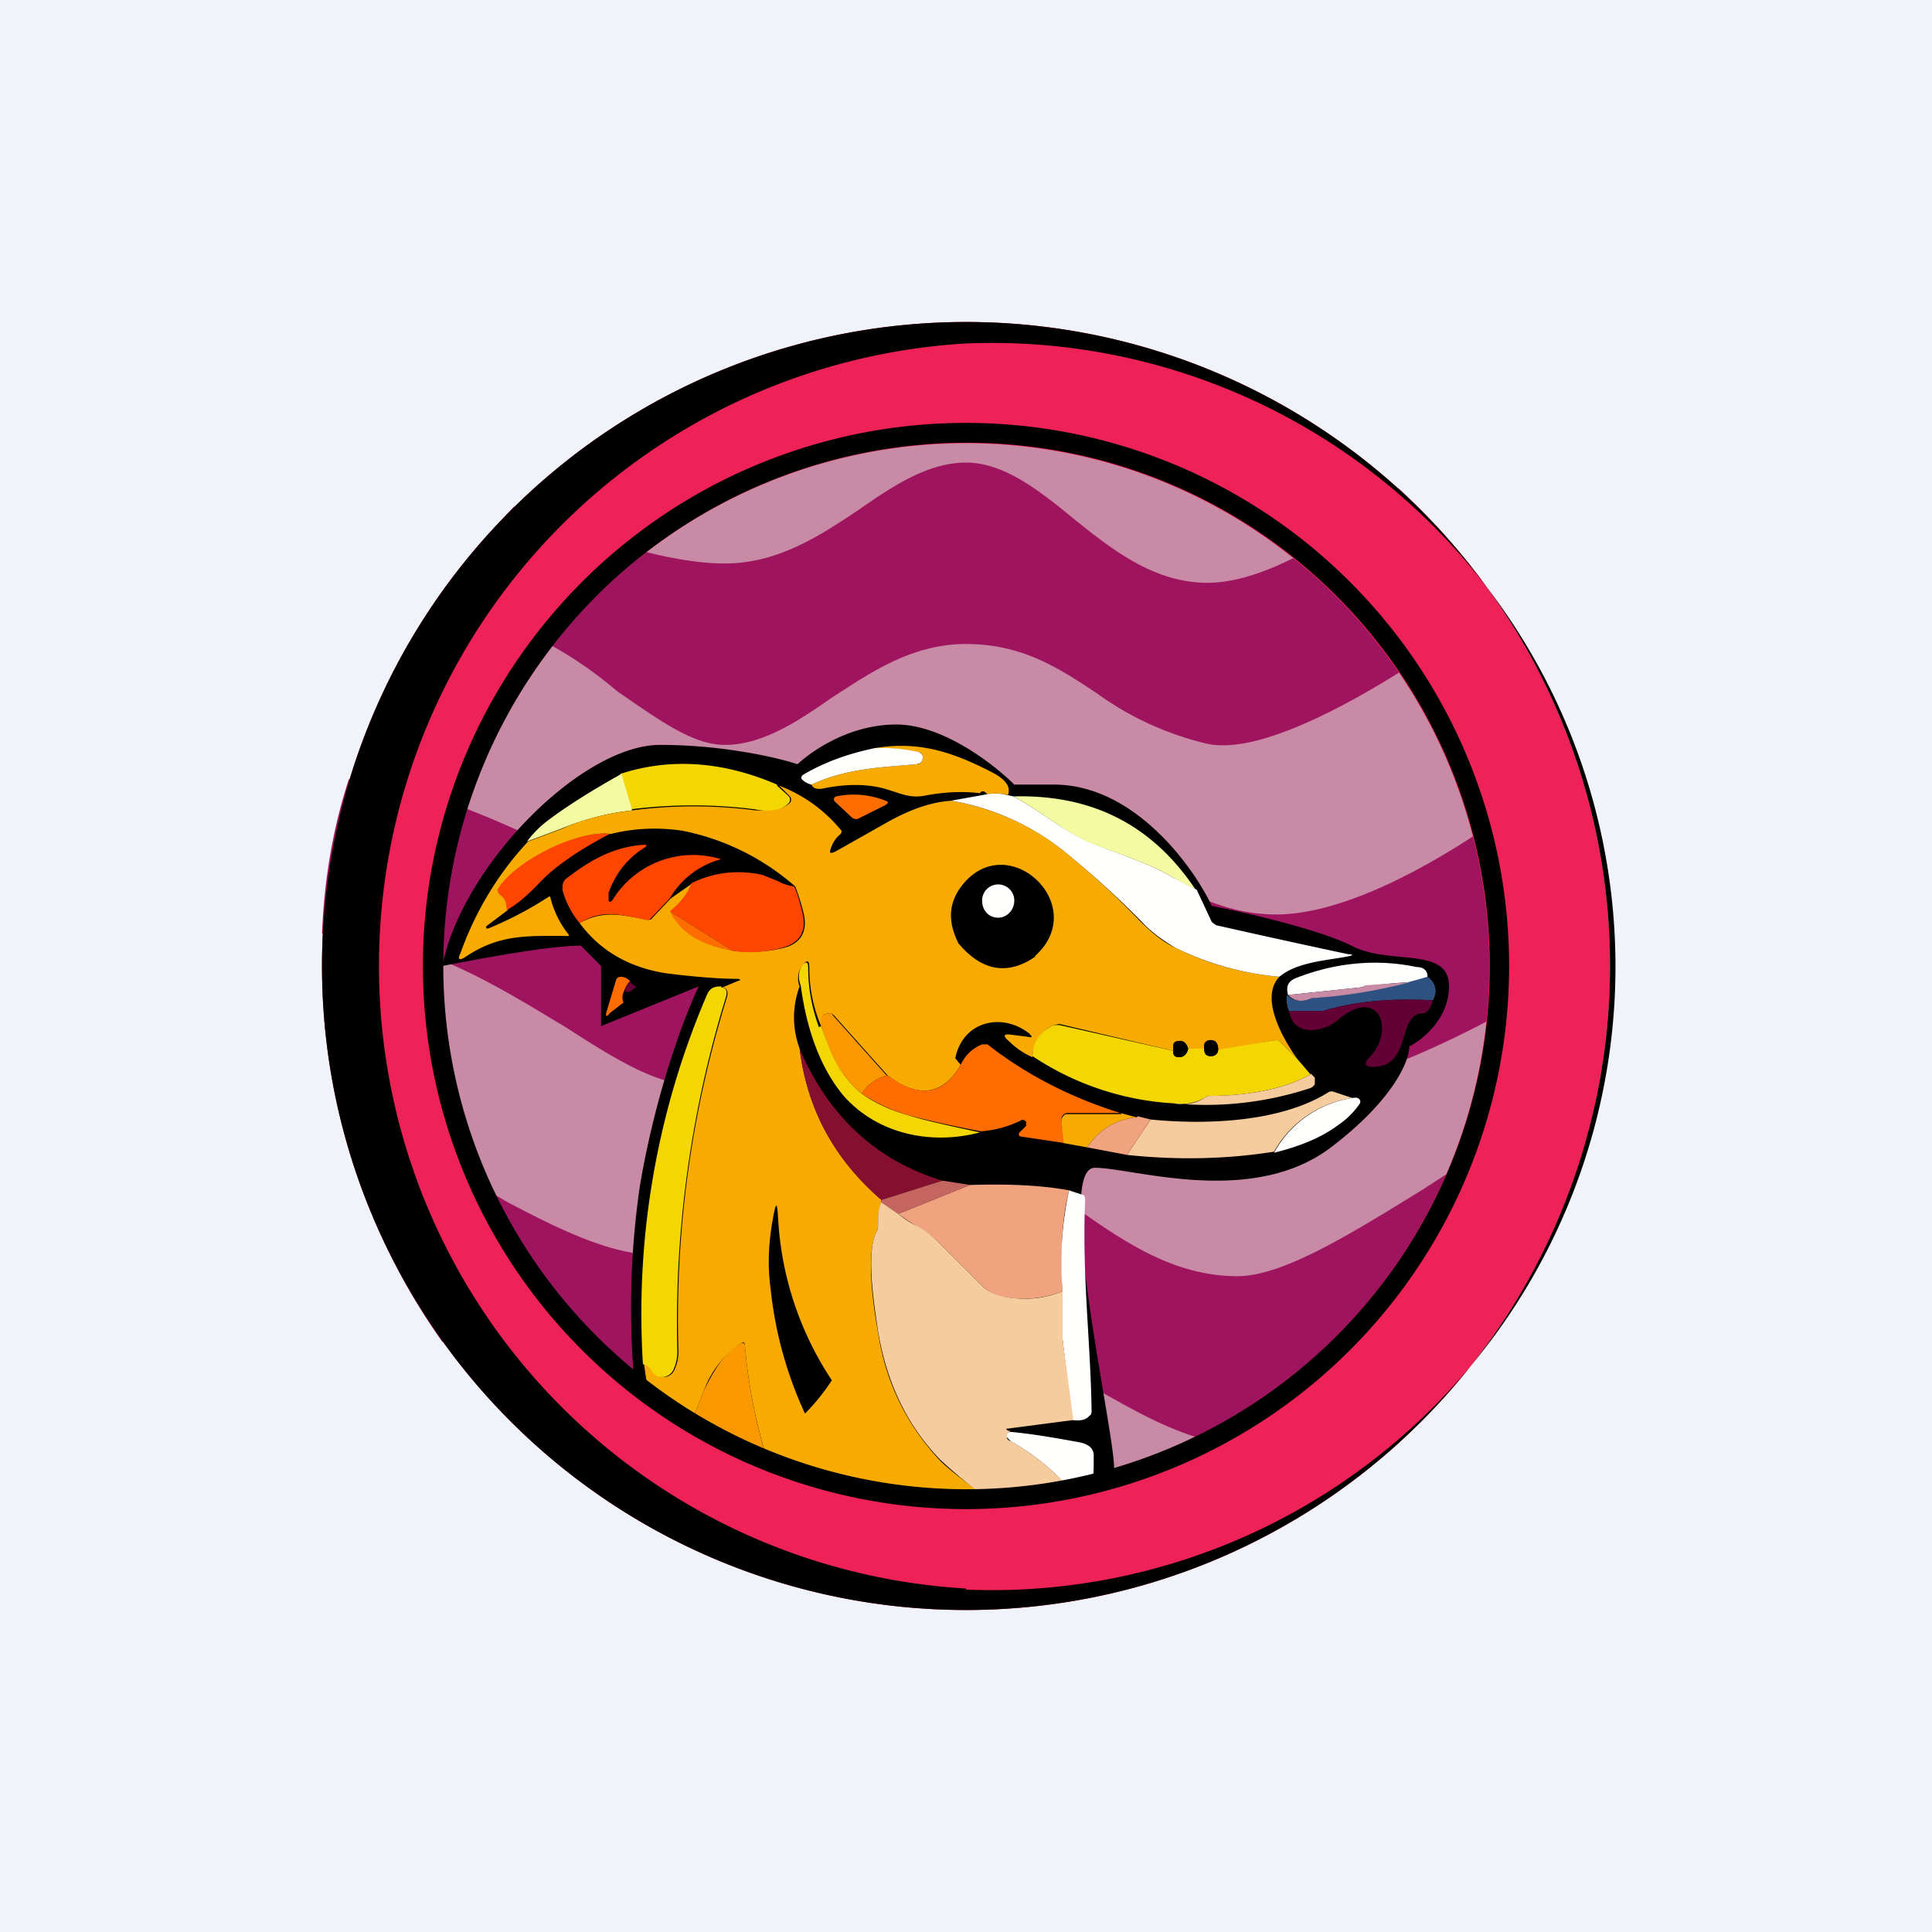 <!-- by TradingView --><svg width="18" height="18" viewBox="0 0 18 18" xmlns="http://www.w3.org/2000/svg"><path fill="#F0F3FA" d="M0 0h18v18H0z"/><circle cx="9" cy="9" r="6" fill="#C88AA4"/><path d="M15 8.84c-1 .65-2.4 1.4-3.1 1.27-.51-.09-.88-.3-1.25-.5-.43-.26-.84-.5-1.46-.5-.6 0-1.07.28-1.52.55-.4.23-.77.45-1.2.45-.35 0-.75-.25-1.2-.54C4.65 9.2 3.92 8.72 3 8.7c.02-.5.1-.98.25-1.44.62.04 1.28.34 1.87.61.52.24.99.45 1.34.45.6 0 1.07-.28 1.52-.54.4-.23.77-.46 1.2-.46.43 0 .8.27 1.2.55.45.32.92.65 1.51.65.9 0 2.2-.93 2.72-1.4l.12.14c.16.5.24 1.03.26 1.58Zm-1.97-4.29c.35.32.66.68.93 1.08-.84.63-2.1 1.43-2.71 1.3a2.87 2.87 0 0 1-1.03-.47C9.86 6.22 9.52 6 9 6c-.5 0-.88.26-1.25.5-.33.23-.65.44-1 .44-.3 0-.62-.24-1-.5a3.67 3.67 0 0 0-1.7-.82c.21-.32.47-.62.74-.9.59.25 1.4.53 1.96.53.5 0 .89-.26 1.25-.5.33-.23.65-.44 1-.44s.67.25 1 .52c.37.3.76.6 1.25.6.55 0 1.26-.46 1.78-.88Zm1.05 7.64c.36-.57.63-1.2.78-1.9-.4.02-1 .4-1.6.79-.65.4-1.3.81-1.73.81-.6 0-1.07-.33-1.51-.64-.4-.28-.78-.55-1.2-.55-.43 0-.81.22-1.2.46-.45.26-.93.53-1.52.53-.41 0-.9-.24-1.39-.5a3.8 3.8 0 0 0-1.47-.52c.19.66.49 1.28.88 1.83.28.14.53.3.77.45.46.29.85.54 1.2.54.43 0 .81-.23 1.21-.46.44-.26.92-.54 1.51-.54.62 0 1.04.24 1.47.49.36.2.73.42 1.25.5.45.09 1.14-.37 1.85-.84l.7-.45Z" fill="#9F145F"/><path d="M5.96 11.06c.15-.9.43-1.62.55-1.87l-.91.37V9l-.19-.19c-.3 0-.98.13-1.29.19.19-.94 1.3-2.06 2.03-2.06.59 0 1.1.12 1.28.18.13-.12.48-.37.92-.37.44 0 .92.38 1.1.56h.37c.74 0 1.29.75 1.47 1.13.31.06 1 .22 1.3.37.36.19.91 0 .91.38 0 .3-.25.5-.37.56 0 .13-.14.49-.73.94-.74.56-1.84.19-2.2.19-.38 0 .18 2.43.18 2.8 0 .3-.13.38-.19.38-.3.06-1.18.19-2.2.19a2.72 2.72 0 0 1-2.03-.94 7.9 7.9 0 0 1 0-2.25Z"/><path d="M9.4 7.41a.44.44 0 0 0-.2-.01c-.03-.03-.05-.04-.07-.01-.17-.02-.33-.01-.5.02-.14.03-.22-.01-.35-.05-.18-.06-.4-.06-.63-.01-.04 0-.07 0-.09-.04.32-.15.64-.16.98-.19a.06.06 0 0 0 .05-.03.06.06 0 0 0-.02-.08h-.02a1.48 1.48 0 0 0-.4-.04c.42-.07.74.04 1.12.24.1.06.15.12.12.2Z" fill="#F7AA00"/><path d="M8.15 6.97a1.48 1.48 0 0 1 .42.04l.02.02a.06.06 0 0 1-.02.08l-.03.01c-.34.03-.66.04-.98.19-.04-.01-.07-.03-.09-.05-.01-.02 0-.03.01-.04.2-.12.43-.2.67-.25Z" fill="#FFFFFE"/><path d="m7.24 7.32.11.1a.04.04 0 0 1 .01.03.04.04 0 0 1-.01.03c-.1.1-.2.08-.32.06a4.57 4.57 0 0 0-1.15 0l-.1-.33c.46-.15.95-.12 1.46.1Z" fill="#F4D603"/><path d="m5.79 7.21.1.34c-.27.03-.49.1-.66.17l-.32.12a.97.97 0 0 1 .2-.2c.2-.15.43-.29.68-.43Z" fill="#F3FAA2"/><path d="M8.86 7.46c.4.07.75.23 1.04.46.25.2.5.43.72.66.11.11.22.2.33.25.3.15.63.24.97.27-.19.2.04.59.17.77l-.16-.16a.05.05 0 0 0-.04-.02l-.54.1c0-.07-.02-.1-.07-.1s-.07.03-.06.09l-.15-.01c-.02-.06-.05-.08-.1-.07a.05.05 0 0 0-.04.04v.05l-1.06-.25-.05.01a.33.33 0 0 0-.2.3.71.71 0 0 1-.22-.15c-.06-.05-.05-.07.02-.06l.16.02c.04.01.04 0 .01-.03-.25-.2-.62-.12-.69.23l.05.06c-.16.28-.39.32-.68.1l-.5-.56a.06.06 0 0 0-.05-.02l-.04.01-.02.02v.02l-.01.07c-.08-.19-.11-.37-.11-.55 0-.06-.02-.07-.06-.02a.2.2 0 0 0-.03.2.83.83 0 0 0 0 .58c.07.56.32 1.03.76 1.4v.03a.68.68 0 0 0-.03.22.1.1 0 0 1-.01.05c-.11.2-.03.72.01.94.07.47.27.87.58 1.2.1.1.34.28.68.52a4.4 4.4 0 0 1-2.17-.19 4.9 4.9 0 0 1-.33-1.41c0-.02-.02-.03-.03-.02a.91.91 0 0 0-.35.44l-.22.56a.67.67 0 0 1-.18-.13.36.36 0 0 1-.09-.2L6 12.71c.04 0 .06.03.08.06a.12.12 0 0 0 .1.06.11.11 0 0 0 .1-.06.4.4 0 0 0 .04-.2c-.03-1.11.12-2.2.45-3.27.02-.06 0-.1-.04-.1a5.5 5.5 0 0 1 .17-.07l-.02-.01c-.19 0-.41-.02-.66-.05-.34-.05-.62-.2-.82-.47.22-.12.38-.08.63-.03.02 0 .04 0 .05-.02l.17-.18.2-.14c-.03.09-.1.18-.2.26.12.24.34.32.59.37.2.02.37 0 .5-.04.13-.05.18-.15.15-.3a2.3 2.3 0 0 0-.08-.26 2.26 2.26 0 0 0-1.05-.52c-.2-.03-.43-.03-.67.03-.3-.04-.89.26-1.04.51 0 .02 0 .04.02.06.04.02.06.07.06.14l-.2.15v.02h.02a3.4 3.4 0 0 0 .57-.3.03.03 0 0 1 .01.02.9.9 0 0 0 .17.34v.01h-.02c-.36 0-.63-.02-.95.2-.05.03-.07.02-.04-.04.14-.39.35-.74.63-1.04l.32-.12c.17-.08.4-.14.65-.17.38-.05.76-.05 1.15 0 .12 0 .21.02.32-.07a.04.04 0 0 0 .01-.03.04.04 0 0 0-.01-.03l-.1-.1a1.38 1.38 0 0 1 .58.42.04.04 0 0 1-.02.04.27.27 0 0 0-.07.1c-.03.07-.02.08.04.05l.46-.26c.21-.12.42-.2.62-.21Z" fill="#F7AA00"/><path d="m9.4 7.41.04.01c.25.13.46.32.72.43.24.1.52.18.76.32l.23.12.14.3.04.03a103.76 103.76 0 0 0 1.23.27c.05 0 .05.01 0 .02-.2.04-.47.05-.64.19a2.74 2.74 0 0 1-.97-.27c-.1-.06-.22-.14-.32-.25a8.72 8.72 0 0 0-.73-.66 2.29 2.29 0 0 0-1.04-.46l.28-.05.05-.01c.07-.01.14-.01.2.01Z" fill="#FFFFFE"/><path d="m8.25 7.5-.24.12a.06.06 0 0 1-.08-.01l-.15-.14a.03.03 0 0 1-.01-.03.03.03 0 0 1 .02-.02.8.8 0 0 1 .46.04c.03.01.03.02 0 .04Z" fill="#FF6C00"/><path d="M11.15 8.29a2.62 2.62 0 0 1-.23-.12c-.24-.14-.52-.22-.77-.32-.25-.11-.46-.3-.71-.43.74-.02 1.3.27 1.7.87Z" fill="#F3FAA2"/><path d="M5.68 7.77c-.29.15-.5.3-.63.43-.13.14-.24.23-.33.28 0-.07-.02-.12-.06-.14-.02-.02-.03-.04-.02-.06.15-.25.73-.55 1.04-.51ZM6.24 8.37l-.17.18a.05.05 0 0 1-.05.02c-.25-.05-.41-.1-.62.03a.81.81 0 0 1-.16-.31c0-.04 0-.07.03-.1.22-.17.44-.3.73-.32.03 0 .03.01 0 .03a.8.8 0 0 0-.33.42v.06c0 .03.02.03.04 0A.88.88 0 0 1 6.7 8c.02 0 .02 0 0 .01a.79.79 0 0 0-.46.36Z" fill="#FF4600"/><path d="M9.65 8.91c-.26.18-.5.14-.72-.12-.1-.2-.09-.36.01-.51.42-.6 1.24.15.7.63Z" fill="#010001"/><path d="M7.4 8.26c.04.09.06.18.08.26.03.15-.02.25-.16.3a1.1 1.1 0 0 1-.49.04l-.59-.37c.1-.08.17-.17.2-.26.2-.1.42-.13.66-.08l.15.06c.05.03.1.04.15.05Z" fill="#FF4600"/><path d="M9.3 8.55c.08 0 .15-.07.15-.16a.15.15 0 0 0-.15-.15.15.15 0 0 0-.15.15c0 .09.06.16.15.16Z" fill="#FFFFFE"/><path d="m6.24 8.49.59.37c-.25-.05-.47-.13-.59-.37Z" fill="#FF6C00"/><path d="M7.65 9.56c.1.25.15.44.38.63.14.1.29.16.43.2.16.05.39.1.67.16-.45.12-.95.02-1.27-.34-.2-.24-.34-.58-.4-1.03A.2.2 0 0 1 7.47 9c.04-.05.06-.04.06.02 0 .18.03.36.1.55Z" fill="#F4D603"/><path d="M13.3 9.1a.18.18 0 0 1-.16.05 4.44 4.44 0 0 0-.47.05l-.67.07c-.02-.08 0-.13.08-.16.36-.14.74-.18 1.12-.1.06 0 .1.03.1.09Z" fill="#FFFFFE"/><path d="M5.87 9.14a.3.3 0 0 0-.05.08c-.02.04-.03.08-.01.12l-.13.1c-.03.04-.04.03-.03-.01l.09-.3c0-.01.02-.03.04-.03.03 0 .06.01.09.04Z" fill="#FF6C00"/><path d="M13.3 9.1c.07.05.1.13.05.22-.35-.02-.7 0-1.03.1h-.31a.26.26 0 0 1-.02-.15c.06.06.14.07.23.03l.18-.02a4.82 4.82 0 0 0 .9-.18Z" fill="#2D5282"/><path d="M5.93 9.19c-.06.06-.1.07-.11.03a.3.3 0 0 1 .05-.08c.01.03.03.04.06.05Z" fill="#630136"/><path d="M13.14 9.15a4.82 4.82 0 0 1-.92.15c-.09.04-.16.03-.22-.03l.67-.07h.02l.01-.01.02-.01.42-.03Z" fill="#C88AA4"/><path d="M6.72 9.2c.05 0 .06.04.04.1a10.34 10.34 0 0 0-.45 3.27.4.4 0 0 1-.04.2.12.12 0 0 1-.1.06.11.11 0 0 1-.1-.06.11.11 0 0 0-.08-.06 7.53 7.53 0 0 1 .6-3.45c.03-.06.07-.07.13-.07Z" fill="#F4D603"/><path d="M13.35 9.32a.24.24 0 0 1-.05.1.06.06 0 0 1-.04.02c-.25 0-.1.5-.47.5-.07 0-.09-.03-.03-.09.24-.25.09-.66-.28-.36-.14.13-.43.18-.47-.07h.31c.34-.1.68-.12 1.03-.1Z" fill="#630136"/><path d="M8.27 10.02a.37.37 0 0 0-.24.17c-.23-.19-.29-.38-.38-.63v-.07a.05.05 0 0 1 .03-.04l.04-.01c.02 0 .03 0 .04.02l.5.56Z" fill="#FA9800"/><path d="M10.93 9.79c0 .04.01.06.06.06.04 0 .07-.03.08-.08h.15c0 .05.02.07.06.07.04 0 .06-.02.07-.06l.54-.09a.05.05 0 0 1 .04.02l.16.16.12.14c-.26.15-.65.2-.93.2a.1.1 0 0 0-.06.02.44.44 0 0 1-.28.05 2.64 2.64 0 0 1-1.32-.44c0-.13.07-.23.2-.29h.05l1.06.24Z" fill="#F4D603"/><path d="M11.07 9.77c-.01.05-.04.07-.08.08-.05 0-.06-.02-.06-.06v-.05c0-.02.02-.04.04-.04.05-.01.08.01.1.07ZM11.35 9.78c0 .04-.03.06-.07.06-.04 0-.06-.02-.06-.06-.01-.06.01-.08.06-.08.04 0 .07.02.07.08Z" fill="#010001"/><path d="M10.44 10.37h-.48a.06.06 0 0 0-.07.05v.03l.03.2-.4-.06c-.03 0-.04-.03-.01-.05l.05-.05v-.04c-.02-.02-.04-.02-.05-.01a1 1 0 0 1-.37.1 9.51 9.51 0 0 1-.68-.15 1.6 1.6 0 0 1-.43-.2.37.37 0 0 1 .24-.17c.3.22.52.18.68-.1.04-.08.1-.15.2-.19h.05c.37.29.79.5 1.24.64Z" fill="#FF6C00"/><path d="m8.78 11-.57.18c-.44-.38-.69-.85-.76-1.41.27.63.71 1.04 1.33 1.23Z" fill="#840F2E"/><path d="m12.21 10 .04.04v.06a.08.08 0 0 1-.05.04 3.1 3.1 0 0 1-1.26.14c.1.02.2 0 .28-.05a.1.1 0 0 1 .05-.02c.3 0 .68-.05.94-.2Z" fill="#F6CB9D"/><path d="M12.6 10.23a1 1 0 0 0-.73.5c-.44.07-.9.08-1.37.03l.22-.33c.5.05 1.2.03 1.65-.25a.06.06 0 0 1 .05-.01l.18.06Z" fill="#F6CB9D"/><path d="M12.6 10.23a.1.1 0 0 1 .05 0c.02.01.03.03.02.05a.74.74 0 0 1-.2.2c-.16.12-.36.2-.6.26a1 1 0 0 1 .73-.51Z" fill="#FFFFFE"/><path d="m10.44 10.37.15.04a.6.6 0 0 0-.46.28l-.22-.04-.02-.2a.07.07 0 0 1 .04-.07h.52Z" fill="#F7AA00"/><path d="m10.6 10.4.12.03-.22.33-.37-.07a.6.6 0 0 1 .46-.28Z" fill="#F1A37F"/><path d="m9.04 11.04-.67.27-.16-.11v-.02l.57-.18.26.04Z" fill="#C4655F"/><path d="M9.96 11.09c-.07.28-.08.59-.06.94a.97.97 0 0 1-.56.05.36.36 0 0 1-.19-.1l-.4-.4a.84.84 0 0 0-.2-.15 1.93 1.93 0 0 1-.18-.12l.67-.27c.34-.01.65 0 .92.05Z" fill="#F1A37F"/><path d="m9.96 11.09.12.04c.02 0 .03.02.03.05-.03.7.05 1.3.06 1.96 0 .02 0 .04-.02.05-.03.04-.09.05-.16.04l-.09-.75a3.03 3.03 0 0 1 0-.45c-.03-.35 0-.66.06-.94Z" fill="#FFFFFE"/><path d="M8.37 11.31c.06.05.12.09.19.12.07.04.13.09.18.14l.41.41c.05.05.11.08.2.1.2.04.38.02.55-.05v.45l.1.75-.61.08c-.02 0-.02 0 0 .02h.02l-.03.06c0 .02.02.03.04.04a2 2 0 0 1 .64.56l-.62.14a5.06 5.06 0 0 1-.68-.53c-.31-.32-.5-.72-.58-1.2-.03-.21-.12-.74-.01-.93a.1.1 0 0 0 .01-.05c0-.08 0-.15.03-.22l.16.11Z" fill="#F6CB9D"/><path d="M7.18 12.01c-.03-.22-.02-.43.02-.65.03-.17.04-.17.05 0a3.02 3.02 0 0 0 .5 1.5 1.97 1.97 0 0 1-.25.31 3.67 3.67 0 0 1-.32-1.16Z" fill="#010001"/><path d="M7.27 13.94a3.4 3.4 0 0 1-.93-.43l.22-.56c.1-.2.2-.36.35-.44.01 0 .02 0 .03.02.04.49.15.96.33 1.41Z" fill="#FA9800"/><path d="M10.06 13.99a2 2 0 0 0-.64-.56l-.04-.04c0-.02 0-.03.03-.05.22.02.44.06.66.1.08.02.12.06.12.12a1 1 0 0 0 0 .06c0 .23-.03.36-.13.37Z" fill="#FFFFFE"/><path fill-rule="evenodd" d="M9 13.88a4.87 4.87 0 1 0 0-9.75 4.87 4.87 0 0 0 0 9.75ZM9 15A6 6 0 1 0 9 3a6 6 0 0 0 0 12Z" fill="#EE2257"/><path fill-rule="evenodd" d="M14.06 9A5.06 5.06 0 1 1 3.94 9a5.06 5.06 0 0 1 10.12 0ZM9 14.81A5.81 5.81 0 1 0 9 3.2 5.81 5.81 0 0 0 9 14.8ZM13.88 9a4.87 4.87 0 1 1-9.75 0 4.87 4.87 0 0 1 9.75 0ZM15 9A6 6 0 1 1 3 9a6 6 0 0 1 12 0Z" fill="#010001"/></svg>